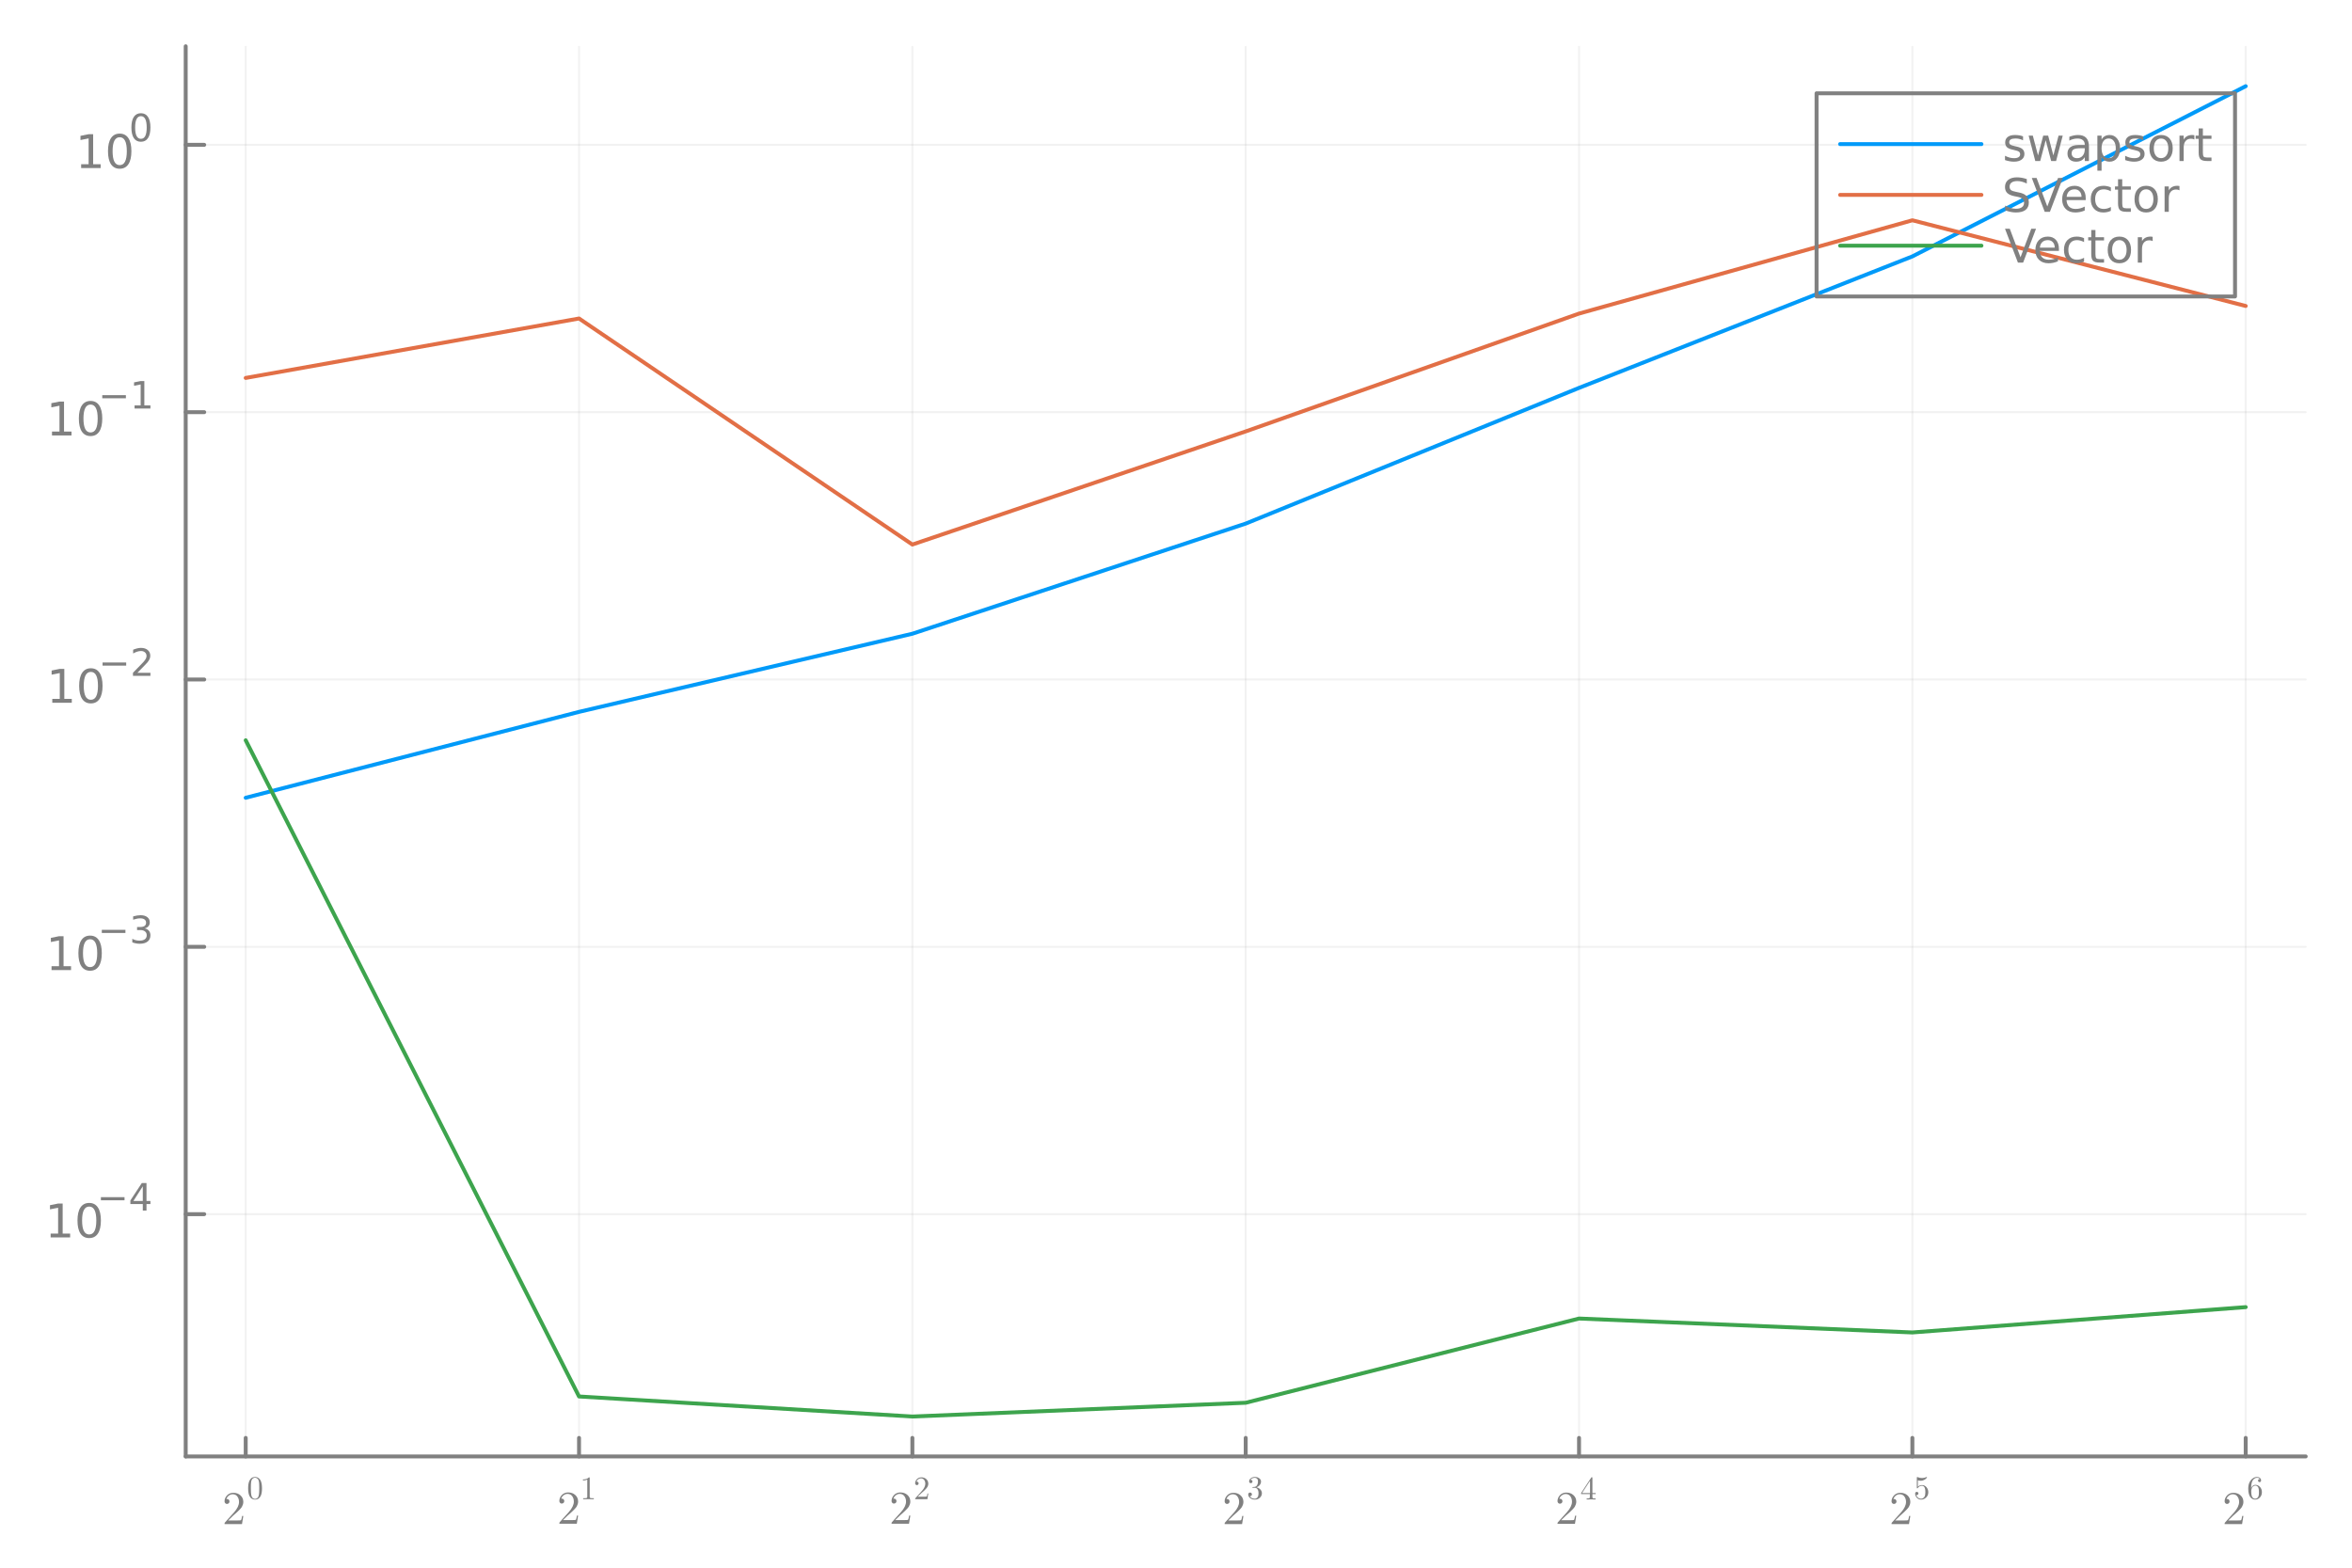 <?xml version="1.0" encoding="utf-8"?>
<svg xmlns="http://www.w3.org/2000/svg" xmlns:xlink="http://www.w3.org/1999/xlink" width="600" height="400" viewBox="0 0 2400 1600">
<defs>
  <clipPath id="clip580">
    <rect x="0" y="0" width="2400" height="1600"/>
  </clipPath>
</defs>
<defs>
  <clipPath id="clip581">
    <rect x="480" y="0" width="1681" height="1600"/>
  </clipPath>
</defs>
<defs>
  <clipPath id="clip582">
    <rect x="189" y="47" width="2164" height="1440"/>
  </clipPath>
</defs>
<polyline clip-path="url(#clip582)" style="stroke:#808080; stroke-linecap:round; stroke-linejoin:round; stroke-width:2; stroke-opacity:0.1; fill:none" points="250.72,1486.45 250.72,47.244 "/>
<polyline clip-path="url(#clip582)" style="stroke:#808080; stroke-linecap:round; stroke-linejoin:round; stroke-width:2; stroke-opacity:0.1; fill:none" points="590.855,1486.45 590.855,47.244 "/>
<polyline clip-path="url(#clip582)" style="stroke:#808080; stroke-linecap:round; stroke-linejoin:round; stroke-width:2; stroke-opacity:0.1; fill:none" points="930.991,1486.45 930.991,47.244 "/>
<polyline clip-path="url(#clip582)" style="stroke:#808080; stroke-linecap:round; stroke-linejoin:round; stroke-width:2; stroke-opacity:0.1; fill:none" points="1271.13,1486.45 1271.13,47.244 "/>
<polyline clip-path="url(#clip582)" style="stroke:#808080; stroke-linecap:round; stroke-linejoin:round; stroke-width:2; stroke-opacity:0.1; fill:none" points="1611.26,1486.45 1611.26,47.244 "/>
<polyline clip-path="url(#clip582)" style="stroke:#808080; stroke-linecap:round; stroke-linejoin:round; stroke-width:2; stroke-opacity:0.1; fill:none" points="1951.4,1486.45 1951.4,47.244 "/>
<polyline clip-path="url(#clip582)" style="stroke:#808080; stroke-linecap:round; stroke-linejoin:round; stroke-width:2; stroke-opacity:0.1; fill:none" points="2291.53,1486.45 2291.53,47.244 "/>
<polyline clip-path="url(#clip580)" style="stroke:#808080; stroke-linecap:round; stroke-linejoin:round; stroke-width:4; stroke-opacity:1; fill:none" points="189.496,1486.45 2352.76,1486.45 "/>
<polyline clip-path="url(#clip580)" style="stroke:#808080; stroke-linecap:round; stroke-linejoin:round; stroke-width:4; stroke-opacity:1; fill:none" points="250.72,1486.45 250.72,1467.55 "/>
<polyline clip-path="url(#clip580)" style="stroke:#808080; stroke-linecap:round; stroke-linejoin:round; stroke-width:4; stroke-opacity:1; fill:none" points="590.855,1486.45 590.855,1467.55 "/>
<polyline clip-path="url(#clip580)" style="stroke:#808080; stroke-linecap:round; stroke-linejoin:round; stroke-width:4; stroke-opacity:1; fill:none" points="930.991,1486.45 930.991,1467.55 "/>
<polyline clip-path="url(#clip580)" style="stroke:#808080; stroke-linecap:round; stroke-linejoin:round; stroke-width:4; stroke-opacity:1; fill:none" points="1271.13,1486.45 1271.13,1467.55 "/>
<polyline clip-path="url(#clip580)" style="stroke:#808080; stroke-linecap:round; stroke-linejoin:round; stroke-width:4; stroke-opacity:1; fill:none" points="1611.26,1486.45 1611.26,1467.55 "/>
<polyline clip-path="url(#clip580)" style="stroke:#808080; stroke-linecap:round; stroke-linejoin:round; stroke-width:4; stroke-opacity:1; fill:none" points="1951.4,1486.45 1951.4,1467.55 "/>
<polyline clip-path="url(#clip580)" style="stroke:#808080; stroke-linecap:round; stroke-linejoin:round; stroke-width:4; stroke-opacity:1; fill:none" points="2291.53,1486.45 2291.53,1467.55 "/>
<path clip-path="url(#clip580)" d="M229.121 1555.51 Q229.121 1554.64 229.192 1554.38 Q229.285 1554.12 229.66 1553.73 L238.865 1543.47 Q243.901 1537.8 243.901 1532.86 Q243.901 1529.65 242.214 1527.35 Q240.552 1525.06 237.483 1525.06 Q235.375 1525.06 233.595 1526.35 Q231.815 1527.63 230.995 1529.93 Q231.136 1529.88 231.628 1529.88 Q232.822 1529.88 233.478 1530.63 Q234.157 1531.38 234.157 1532.39 Q234.157 1533.68 233.314 1534.31 Q232.494 1534.92 231.674 1534.92 Q231.346 1534.92 230.901 1534.85 Q230.48 1534.78 229.801 1534.12 Q229.121 1533.44 229.121 1532.25 Q229.121 1528.9 231.651 1526.23 Q234.204 1523.56 238.092 1523.56 Q242.496 1523.56 245.377 1526.18 Q248.281 1528.78 248.281 1532.86 Q248.281 1534.29 247.836 1535.6 Q247.414 1536.89 246.829 1537.89 Q246.267 1538.9 244.721 1540.52 Q243.175 1542.13 241.933 1543.28 Q240.692 1544.43 237.905 1546.86 L232.822 1551.81 L241.465 1551.81 Q245.681 1551.81 246.009 1551.43 Q246.477 1550.75 247.063 1547.17 L248.281 1547.17 L246.922 1555.51 L229.121 1555.51 Z" fill="#808080" fill-rule="nonzero" fill-opacity="1" /><path clip-path="url(#clip580)" d="M253.21 1519.04 Q253.21 1514.1 254.456 1511.41 Q256.194 1507.41 260.293 1507.41 Q261.162 1507.41 262.064 1507.66 Q262.982 1507.89 264.13 1508.79 Q265.294 1509.69 265.999 1511.17 Q267.343 1514.02 267.343 1519.04 Q267.343 1523.94 266.097 1526.61 Q264.277 1530.52 260.26 1530.52 Q258.752 1530.52 257.211 1529.74 Q255.686 1528.97 254.719 1527.12 Q253.21 1524.35 253.21 1519.04 M255.997 1518.63 Q255.997 1523.69 256.358 1525.71 Q256.768 1527.89 257.883 1528.84 Q259.014 1529.78 260.26 1529.78 Q261.605 1529.78 262.72 1528.78 Q263.851 1527.76 264.195 1525.58 Q264.572 1523.43 264.556 1518.63 Q264.556 1513.96 264.228 1512.09 Q263.785 1509.91 262.605 1509.04 Q261.441 1508.15 260.26 1508.15 Q259.818 1508.15 259.342 1508.28 Q258.883 1508.41 258.211 1508.79 Q257.539 1509.17 257.014 1510.1 Q256.506 1511.04 256.26 1512.45 Q255.997 1514.27 255.997 1518.63 Z" fill="#808080" fill-rule="nonzero" fill-opacity="1" /><path clip-path="url(#clip580)" d="M570.766 1555.14 Q570.766 1554.27 570.836 1554.02 Q570.93 1553.76 571.305 1553.36 L580.51 1543.1 Q585.546 1537.43 585.546 1532.49 Q585.546 1529.28 583.859 1526.99 Q582.196 1524.69 579.128 1524.69 Q577.02 1524.69 575.24 1525.98 Q573.46 1527.27 572.64 1529.56 Q572.78 1529.52 573.272 1529.52 Q574.467 1529.52 575.123 1530.27 Q575.802 1531.02 575.802 1532.02 Q575.802 1533.31 574.959 1533.94 Q574.139 1534.55 573.319 1534.55 Q572.991 1534.55 572.546 1534.48 Q572.124 1534.41 571.445 1533.76 Q570.766 1533.08 570.766 1531.88 Q570.766 1528.53 573.296 1525.86 Q575.849 1523.19 579.737 1523.19 Q584.14 1523.19 587.021 1525.82 Q589.926 1528.42 589.926 1532.49 Q589.926 1533.92 589.48 1535.23 Q589.059 1536.52 588.473 1537.53 Q587.911 1538.53 586.365 1540.15 Q584.819 1541.77 583.578 1542.91 Q582.337 1544.06 579.549 1546.5 L574.467 1551.44 L583.11 1551.44 Q587.326 1551.44 587.654 1551.06 Q588.122 1550.39 588.708 1546.8 L589.926 1546.8 L588.567 1555.14 L570.766 1555.14 Z" fill="#808080" fill-rule="nonzero" fill-opacity="1" /><path clip-path="url(#clip580)" d="M594.855 1510.98 L594.855 1509.93 Q598.888 1509.93 600.97 1507.78 Q601.544 1507.78 601.643 1507.91 Q601.741 1508.04 601.741 1508.65 L601.741 1527.49 Q601.741 1528.49 602.233 1528.8 Q602.725 1529.11 604.872 1529.11 L605.938 1529.11 L605.938 1530.14 Q604.758 1530.05 600.495 1530.05 Q596.232 1530.05 595.068 1530.14 L595.068 1529.11 L596.134 1529.11 Q598.249 1529.11 598.757 1528.82 Q599.265 1528.5 599.265 1527.49 L599.265 1510.09 Q597.511 1510.98 594.855 1510.98 Z" fill="#808080" fill-rule="nonzero" fill-opacity="1" /><path clip-path="url(#clip580)" d="M909.747 1555.14 Q909.747 1554.27 909.818 1554.02 Q909.911 1553.76 910.286 1553.36 L919.491 1543.1 Q924.527 1537.43 924.527 1532.49 Q924.527 1529.28 922.84 1526.99 Q921.177 1524.69 918.109 1524.69 Q916.001 1524.69 914.221 1525.98 Q912.441 1527.27 911.621 1529.56 Q911.762 1529.52 912.253 1529.52 Q913.448 1529.52 914.104 1530.27 Q914.783 1531.02 914.783 1532.02 Q914.783 1533.31 913.94 1533.94 Q913.12 1534.55 912.3 1534.55 Q911.972 1534.55 911.527 1534.48 Q911.106 1534.41 910.427 1533.76 Q909.747 1533.08 909.747 1531.88 Q909.747 1528.53 912.277 1525.86 Q914.83 1523.19 918.718 1523.19 Q923.121 1523.19 926.002 1525.82 Q928.907 1528.42 928.907 1532.49 Q928.907 1533.92 928.462 1535.23 Q928.04 1536.52 927.455 1537.53 Q926.892 1538.53 925.347 1540.15 Q923.801 1541.77 922.559 1542.91 Q921.318 1544.06 918.531 1546.5 L913.448 1551.44 L922.091 1551.44 Q926.307 1551.44 926.635 1551.06 Q927.103 1550.39 927.689 1546.8 L928.907 1546.8 L927.548 1555.14 L909.747 1555.14 Z" fill="#808080" fill-rule="nonzero" fill-opacity="1" /><path clip-path="url(#clip580)" d="M933.836 1530.14 Q933.836 1529.54 933.885 1529.36 Q933.951 1529.18 934.213 1528.9 L940.657 1521.72 Q944.182 1517.75 944.182 1514.29 Q944.182 1512.04 943.001 1510.44 Q941.837 1508.83 939.689 1508.83 Q938.214 1508.83 936.968 1509.73 Q935.722 1510.63 935.148 1512.24 Q935.246 1512.21 935.59 1512.21 Q936.427 1512.21 936.886 1512.73 Q937.361 1513.26 937.361 1513.96 Q937.361 1514.86 936.771 1515.31 Q936.197 1515.73 935.623 1515.73 Q935.394 1515.73 935.082 1515.68 Q934.787 1515.63 934.311 1515.17 Q933.836 1514.7 933.836 1513.86 Q933.836 1511.52 935.607 1509.65 Q937.394 1507.78 940.116 1507.78 Q943.198 1507.78 945.215 1509.62 Q947.248 1511.44 947.248 1514.29 Q947.248 1515.29 946.936 1516.21 Q946.641 1517.11 946.231 1517.81 Q945.838 1518.52 944.756 1519.65 Q943.673 1520.78 942.804 1521.59 Q941.935 1522.39 939.984 1524.09 L936.427 1527.55 L942.477 1527.55 Q945.428 1527.55 945.657 1527.29 Q945.985 1526.82 946.395 1524.31 L947.248 1524.31 L946.297 1530.14 L933.836 1530.14 Z" fill="#808080" fill-rule="nonzero" fill-opacity="1" /><path clip-path="url(#clip580)" d="M1249.63 1555.51 Q1249.63 1554.64 1249.7 1554.38 Q1249.79 1554.12 1250.16 1553.73 L1259.37 1543.47 Q1264.41 1537.8 1264.41 1532.86 Q1264.41 1529.65 1262.72 1527.35 Q1261.06 1525.06 1257.99 1525.06 Q1255.88 1525.06 1254.1 1526.35 Q1252.32 1527.63 1251.5 1529.93 Q1251.64 1529.88 1252.13 1529.88 Q1253.33 1529.88 1253.98 1530.63 Q1254.66 1531.38 1254.66 1532.39 Q1254.66 1533.68 1253.82 1534.31 Q1253 1534.92 1252.18 1534.92 Q1251.85 1534.92 1251.41 1534.85 Q1250.98 1534.78 1250.3 1534.12 Q1249.63 1533.44 1249.63 1532.25 Q1249.63 1528.9 1252.16 1526.23 Q1254.71 1523.56 1258.6 1523.56 Q1263 1523.56 1265.88 1526.18 Q1268.79 1528.78 1268.79 1532.86 Q1268.79 1534.29 1268.34 1535.6 Q1267.92 1536.89 1267.33 1537.89 Q1266.77 1538.9 1265.22 1540.52 Q1263.68 1542.13 1262.44 1543.28 Q1261.2 1544.43 1258.41 1546.86 L1253.33 1551.81 L1261.97 1551.81 Q1266.19 1551.81 1266.51 1551.43 Q1266.98 1550.75 1267.57 1547.17 L1268.79 1547.17 L1267.43 1555.51 L1249.63 1555.51 Z" fill="#808080" fill-rule="nonzero" fill-opacity="1" /><path clip-path="url(#clip580)" d="M1273.71 1525.25 Q1273.71 1524.25 1274.29 1523.78 Q1274.86 1523.3 1275.6 1523.3 Q1276.37 1523.3 1276.91 1523.81 Q1277.47 1524.3 1277.47 1525.17 Q1277.47 1526.11 1276.81 1526.63 Q1276.17 1527.15 1275.26 1527.02 Q1276.06 1528.37 1277.53 1528.97 Q1279.03 1529.58 1280.4 1529.58 Q1281.85 1529.58 1283.01 1528.33 Q1284.19 1527.09 1284.19 1524.04 Q1284.19 1521.45 1283.17 1519.96 Q1282.17 1518.46 1280.19 1518.46 L1278.71 1518.46 Q1278.21 1518.46 1278.06 1518.42 Q1277.91 1518.37 1277.91 1518.09 Q1277.91 1517.76 1278.42 1517.69 Q1278.93 1517.69 1279.73 1517.6 Q1281.68 1517.53 1282.72 1515.84 Q1283.65 1514.27 1283.65 1512.02 Q1283.65 1509.97 1282.67 1509.12 Q1281.7 1508.25 1280.44 1508.25 Q1279.26 1508.25 1277.96 1508.74 Q1276.67 1509.23 1275.96 1510.33 Q1278.04 1510.33 1278.04 1512.02 Q1278.04 1512.76 1277.57 1513.25 Q1277.11 1513.73 1276.34 1513.73 Q1275.6 1513.73 1275.11 1513.27 Q1274.62 1512.79 1274.62 1511.99 Q1274.62 1510.07 1276.32 1508.74 Q1278.04 1507.41 1280.57 1507.41 Q1283.06 1507.41 1284.9 1508.73 Q1286.75 1510.04 1286.75 1512.05 Q1286.75 1514.04 1285.44 1515.66 Q1284.13 1517.28 1282.04 1517.96 Q1284.6 1518.46 1286.13 1520.2 Q1287.65 1521.92 1287.65 1524.04 Q1287.65 1526.66 1285.58 1528.6 Q1283.52 1530.52 1280.5 1530.52 Q1277.71 1530.52 1275.71 1529.01 Q1273.71 1527.5 1273.71 1525.25 Z" fill="#808080" fill-rule="nonzero" fill-opacity="1" /><path clip-path="url(#clip580)" d="M1589.29 1555.27 Q1589.29 1554.4 1589.36 1554.15 Q1589.45 1553.89 1589.83 1553.49 L1599.03 1543.23 Q1604.07 1537.56 1604.07 1532.62 Q1604.07 1529.41 1602.38 1527.12 Q1600.72 1524.82 1597.65 1524.82 Q1595.54 1524.82 1593.76 1526.11 Q1591.98 1527.4 1591.16 1529.69 Q1591.3 1529.65 1591.8 1529.65 Q1592.99 1529.65 1593.65 1530.4 Q1594.33 1531.15 1594.33 1532.15 Q1594.33 1533.44 1593.48 1534.07 Q1592.66 1534.68 1591.84 1534.68 Q1591.52 1534.68 1591.07 1534.61 Q1590.65 1534.54 1589.97 1533.89 Q1589.29 1533.21 1589.29 1532.01 Q1589.29 1528.66 1591.82 1525.99 Q1594.37 1523.32 1598.26 1523.32 Q1602.66 1523.32 1605.55 1525.95 Q1608.45 1528.55 1608.45 1532.62 Q1608.45 1534.05 1608 1535.36 Q1607.58 1536.65 1607 1537.66 Q1606.44 1538.66 1604.89 1540.28 Q1603.34 1541.9 1602.1 1543.04 Q1600.86 1544.19 1598.07 1546.63 L1592.99 1551.57 L1601.63 1551.57 Q1605.85 1551.57 1606.18 1551.19 Q1606.65 1550.52 1607.23 1546.93 L1608.45 1546.93 L1607.09 1555.27 L1589.29 1555.27 Z" fill="#808080" fill-rule="nonzero" fill-opacity="1" /><path clip-path="url(#clip580)" d="M1613.38 1524.84 L1613.38 1523.81 L1623.69 1508.05 Q1623.95 1507.64 1624.36 1507.66 Q1624.74 1507.66 1624.82 1507.81 Q1624.91 1507.96 1624.91 1508.53 L1624.91 1523.81 L1628.27 1523.81 L1628.27 1524.84 L1624.91 1524.84 L1624.91 1527.76 Q1624.91 1528.73 1625.3 1529.04 Q1625.71 1529.35 1627.45 1529.35 L1628.15 1529.35 L1628.15 1530.39 Q1626.77 1530.29 1623.59 1530.29 Q1620.43 1530.29 1619.05 1530.39 L1619.05 1529.35 L1619.76 1529.35 Q1621.49 1529.35 1621.9 1529.06 Q1622.31 1528.75 1622.31 1527.76 L1622.31 1524.84 L1613.38 1524.84 M1614.33 1523.81 L1622.51 1523.81 L1622.51 1511.28 L1614.33 1523.81 Z" fill="#808080" fill-rule="nonzero" fill-opacity="1" /><path clip-path="url(#clip580)" d="M1930.15 1555.51 Q1930.15 1554.64 1930.22 1554.38 Q1930.32 1554.12 1930.69 1553.73 L1939.9 1543.47 Q1944.93 1537.8 1944.93 1532.86 Q1944.93 1529.65 1943.25 1527.35 Q1941.58 1525.06 1938.51 1525.06 Q1936.41 1525.06 1934.63 1526.35 Q1932.85 1527.63 1932.03 1529.93 Q1932.17 1529.88 1932.66 1529.88 Q1933.85 1529.88 1934.51 1530.63 Q1935.19 1531.38 1935.19 1532.39 Q1935.19 1533.68 1934.35 1534.31 Q1933.53 1534.92 1932.71 1534.92 Q1932.38 1534.92 1931.93 1534.85 Q1931.51 1534.78 1930.83 1534.12 Q1930.15 1533.44 1930.15 1532.25 Q1930.15 1528.9 1932.68 1526.23 Q1935.24 1523.56 1939.12 1523.56 Q1943.53 1523.56 1946.41 1526.18 Q1949.31 1528.78 1949.31 1532.86 Q1949.31 1534.29 1948.87 1535.6 Q1948.45 1536.89 1947.86 1537.89 Q1947.3 1538.9 1945.75 1540.52 Q1944.21 1542.13 1942.96 1543.28 Q1941.72 1544.43 1938.94 1546.86 L1933.85 1551.81 L1942.5 1551.81 Q1946.71 1551.81 1947.04 1551.43 Q1947.51 1550.75 1948.09 1547.17 L1949.31 1547.17 L1947.95 1555.51 L1930.15 1555.51 Z" fill="#808080" fill-rule="nonzero" fill-opacity="1" /><path clip-path="url(#clip580)" d="M1954.24 1524.37 Q1954.24 1523.37 1954.78 1522.99 Q1955.32 1522.6 1955.9 1522.6 Q1956.67 1522.6 1957.11 1523.09 Q1957.57 1523.56 1957.57 1524.24 Q1957.57 1524.91 1957.11 1525.4 Q1956.67 1525.88 1955.9 1525.88 Q1955.52 1525.88 1955.32 1525.81 Q1955.77 1527.35 1957.11 1528.47 Q1958.47 1529.58 1960.26 1529.58 Q1962.51 1529.58 1963.85 1527.4 Q1964.65 1525.99 1964.65 1522.79 Q1964.65 1519.97 1964.05 1518.56 Q1963.11 1516.42 1961.19 1516.42 Q1958.47 1516.42 1956.86 1518.76 Q1956.67 1519.05 1956.44 1519.07 Q1956.11 1519.07 1956.03 1518.89 Q1955.96 1518.69 1955.96 1518.19 L1955.96 1508.25 Q1955.96 1507.45 1956.29 1507.45 Q1956.42 1507.45 1956.7 1507.55 Q1958.82 1508.48 1961.16 1508.5 Q1963.57 1508.5 1965.74 1507.51 Q1965.9 1507.41 1966 1507.41 Q1966.33 1507.41 1966.34 1507.79 Q1966.34 1507.92 1966.06 1508.32 Q1965.8 1508.69 1965.23 1509.2 Q1964.65 1509.69 1963.92 1510.17 Q1963.18 1510.64 1962.1 1510.97 Q1961.03 1511.28 1959.85 1511.28 Q1958.44 1511.28 1957 1510.84 L1957 1517.38 Q1958.73 1515.68 1961.26 1515.68 Q1963.95 1515.68 1965.8 1517.84 Q1967.65 1520.01 1967.65 1523.02 Q1967.65 1526.19 1965.46 1528.35 Q1963.28 1530.52 1960.32 1530.52 Q1957.64 1530.52 1955.93 1528.6 Q1954.24 1526.68 1954.24 1524.37 Z" fill="#808080" fill-rule="nonzero" fill-opacity="1" /><path clip-path="url(#clip580)" d="M2270.03 1555.51 Q2270.03 1554.64 2270.1 1554.38 Q2270.2 1554.12 2270.57 1553.73 L2279.77 1543.47 Q2284.81 1537.8 2284.81 1532.86 Q2284.81 1529.65 2283.12 1527.35 Q2281.46 1525.06 2278.39 1525.06 Q2276.28 1525.06 2274.5 1526.35 Q2272.72 1527.63 2271.9 1529.93 Q2272.05 1529.88 2272.54 1529.88 Q2273.73 1529.88 2274.39 1530.63 Q2275.07 1531.38 2275.07 1532.39 Q2275.07 1533.68 2274.22 1534.31 Q2273.4 1534.92 2272.58 1534.92 Q2272.26 1534.92 2271.81 1534.85 Q2271.39 1534.78 2270.71 1534.12 Q2270.03 1533.44 2270.03 1532.25 Q2270.03 1528.9 2272.56 1526.23 Q2275.11 1523.56 2279 1523.56 Q2283.41 1523.56 2286.29 1526.18 Q2289.19 1528.78 2289.19 1532.86 Q2289.19 1534.29 2288.75 1535.6 Q2288.32 1536.89 2287.74 1537.89 Q2287.18 1538.9 2285.63 1540.52 Q2284.08 1542.13 2282.84 1543.28 Q2281.6 1544.43 2278.81 1546.86 L2273.73 1551.81 L2282.37 1551.81 Q2286.59 1551.81 2286.92 1551.43 Q2287.39 1550.75 2287.97 1547.17 L2289.19 1547.17 L2287.83 1555.51 L2270.03 1555.51 Z" fill="#808080" fill-rule="nonzero" fill-opacity="1" /><path clip-path="url(#clip580)" d="M2294.12 1519.17 Q2294.12 1513.89 2296.81 1510.66 Q2299.5 1507.41 2302.96 1507.41 Q2304.97 1507.41 2306.09 1508.45 Q2307.22 1509.46 2307.22 1511.04 Q2307.22 1511.91 2306.71 1512.28 Q2306.2 1512.66 2305.68 1512.66 Q2305.07 1512.66 2304.6 1512.25 Q2304.12 1511.84 2304.12 1511.1 Q2304.12 1509.59 2305.97 1509.59 Q2305.1 1508.25 2303.02 1508.25 Q2302.38 1508.25 2301.73 1508.45 Q2301.07 1508.63 2300.22 1509.25 Q2299.37 1509.87 2298.71 1510.86 Q2298.05 1511.84 2297.6 1513.69 Q2297.14 1515.55 2297.14 1517.96 L2297.14 1518.76 Q2298.51 1515.43 2301.33 1515.45 Q2304.15 1515.45 2306.11 1517.6 Q2308.06 1519.74 2308.06 1522.92 Q2308.06 1526.19 2306.02 1528.35 Q2303.99 1530.52 2301.14 1530.52 Q2299.86 1530.52 2298.69 1529.97 Q2297.55 1529.45 2296.46 1528.24 Q2295.4 1527.02 2294.76 1524.69 Q2294.12 1522.37 2294.12 1519.17 M2297.2 1522.19 Q2297.2 1525.48 2297.81 1527.06 Q2297.91 1527.32 2298.12 1527.68 Q2298.35 1528.04 2298.73 1528.52 Q2299.12 1528.97 2299.76 1529.29 Q2300.4 1529.58 2301.14 1529.58 Q2303.38 1529.58 2304.47 1527.4 Q2305.04 1526.19 2305.04 1522.89 Q2305.04 1519.53 2304.43 1518.3 Q2303.4 1516.22 2301.3 1516.22 Q2299.89 1516.22 2298.91 1517.19 Q2297.94 1518.15 2297.56 1519.45 Q2297.2 1520.74 2297.2 1522.19 Z" fill="#808080" fill-rule="nonzero" fill-opacity="1" /><polyline clip-path="url(#clip582)" style="stroke:#808080; stroke-linecap:round; stroke-linejoin:round; stroke-width:2; stroke-opacity:0.1; fill:none" points="189.496,1239.19 2352.76,1239.19 "/>
<polyline clip-path="url(#clip582)" style="stroke:#808080; stroke-linecap:round; stroke-linejoin:round; stroke-width:2; stroke-opacity:0.1; fill:none" points="189.496,966.348 2352.76,966.348 "/>
<polyline clip-path="url(#clip582)" style="stroke:#808080; stroke-linecap:round; stroke-linejoin:round; stroke-width:2; stroke-opacity:0.1; fill:none" points="189.496,693.506 2352.76,693.506 "/>
<polyline clip-path="url(#clip582)" style="stroke:#808080; stroke-linecap:round; stroke-linejoin:round; stroke-width:2; stroke-opacity:0.1; fill:none" points="189.496,420.663 2352.76,420.663 "/>
<polyline clip-path="url(#clip582)" style="stroke:#808080; stroke-linecap:round; stroke-linejoin:round; stroke-width:2; stroke-opacity:0.1; fill:none" points="189.496,147.82 2352.76,147.82 "/>
<polyline clip-path="url(#clip580)" style="stroke:#808080; stroke-linecap:round; stroke-linejoin:round; stroke-width:4; stroke-opacity:1; fill:none" points="189.496,1486.45 189.496,47.244 "/>
<polyline clip-path="url(#clip580)" style="stroke:#808080; stroke-linecap:round; stroke-linejoin:round; stroke-width:4; stroke-opacity:1; fill:none" points="189.496,1239.19 208.394,1239.19 "/>
<polyline clip-path="url(#clip580)" style="stroke:#808080; stroke-linecap:round; stroke-linejoin:round; stroke-width:4; stroke-opacity:1; fill:none" points="189.496,966.348 208.394,966.348 "/>
<polyline clip-path="url(#clip580)" style="stroke:#808080; stroke-linecap:round; stroke-linejoin:round; stroke-width:4; stroke-opacity:1; fill:none" points="189.496,693.506 208.394,693.506 "/>
<polyline clip-path="url(#clip580)" style="stroke:#808080; stroke-linecap:round; stroke-linejoin:round; stroke-width:4; stroke-opacity:1; fill:none" points="189.496,420.663 208.394,420.663 "/>
<polyline clip-path="url(#clip580)" style="stroke:#808080; stroke-linecap:round; stroke-linejoin:round; stroke-width:4; stroke-opacity:1; fill:none" points="189.496,147.82 208.394,147.82 "/>
<path clip-path="url(#clip580)" d="M51.663 1258.98 L59.302 1258.98 L59.302 1232.62 L50.992 1234.28 L50.992 1230.03 L59.256 1228.36 L63.932 1228.36 L63.932 1258.98 L71.571 1258.98 L71.571 1262.92 L51.663 1262.92 L51.663 1258.98 Z" fill="#808080" fill-rule="nonzero" fill-opacity="1" /><path clip-path="url(#clip580)" d="M91.015 1231.44 Q87.404 1231.44 85.575 1235 Q83.77 1238.54 83.77 1245.67 Q83.77 1252.78 85.575 1256.34 Q87.404 1259.89 91.015 1259.89 Q94.649 1259.89 96.455 1256.34 Q98.284 1252.78 98.284 1245.67 Q98.284 1238.54 96.455 1235 Q94.649 1231.44 91.015 1231.44 M91.015 1227.73 Q96.825 1227.73 99.881 1232.34 Q102.959 1236.92 102.959 1245.67 Q102.959 1254.4 99.881 1259.01 Q96.825 1263.59 91.015 1263.59 Q85.205 1263.59 82.126 1259.01 Q79.071 1254.4 79.071 1245.67 Q79.071 1236.92 82.126 1232.34 Q85.205 1227.73 91.015 1227.73 Z" fill="#808080" fill-rule="nonzero" fill-opacity="1" /><path clip-path="url(#clip580)" d="M102.959 1221.83 L127.071 1221.83 L127.071 1225.03 L102.959 1225.03 L102.959 1221.83 Z" fill="#808080" fill-rule="nonzero" fill-opacity="1" /><path clip-path="url(#clip580)" d="M145.71 1210.74 L136.118 1225.73 L145.71 1225.73 L145.71 1210.74 M144.713 1207.43 L149.49 1207.43 L149.49 1225.73 L153.496 1225.73 L153.496 1228.89 L149.49 1228.89 L149.49 1235.51 L145.71 1235.51 L145.71 1228.89 L133.033 1228.89 L133.033 1225.22 L144.713 1207.43 Z" fill="#808080" fill-rule="nonzero" fill-opacity="1" /><path clip-path="url(#clip580)" d="M52.585 986.141 L60.224 986.141 L60.224 959.775 L51.914 961.442 L51.914 957.182 L60.178 955.516 L64.853 955.516 L64.853 986.141 L72.492 986.141 L72.492 990.076 L52.585 990.076 L52.585 986.141 Z" fill="#808080" fill-rule="nonzero" fill-opacity="1" /><path clip-path="url(#clip580)" d="M91.937 958.594 Q88.326 958.594 86.497 962.159 Q84.691 965.701 84.691 972.831 Q84.691 979.937 86.497 983.502 Q88.326 987.043 91.937 987.043 Q95.571 987.043 97.376 983.502 Q99.205 979.937 99.205 972.831 Q99.205 965.701 97.376 962.159 Q95.571 958.594 91.937 958.594 M91.937 954.891 Q97.747 954.891 100.802 959.497 Q103.881 964.081 103.881 972.831 Q103.881 981.557 100.802 986.164 Q97.747 990.747 91.937 990.747 Q86.126 990.747 83.048 986.164 Q79.992 981.557 79.992 972.831 Q79.992 964.081 83.048 959.497 Q86.126 954.891 91.937 954.891 Z" fill="#808080" fill-rule="nonzero" fill-opacity="1" /><path clip-path="url(#clip580)" d="M103.881 948.992 L127.993 948.992 L127.993 952.189 L103.881 952.189 L103.881 948.992 Z" fill="#808080" fill-rule="nonzero" fill-opacity="1" /><path clip-path="url(#clip580)" d="M147.703 947.525 Q150.43 948.108 151.954 949.951 Q153.496 951.795 153.496 954.503 Q153.496 958.659 150.637 960.935 Q147.778 963.211 142.512 963.211 Q140.744 963.211 138.863 962.853 Q137.002 962.515 135.008 961.819 L135.008 958.152 Q136.588 959.073 138.469 959.543 Q140.349 960.014 142.399 960.014 Q145.973 960.014 147.835 958.603 Q149.716 957.192 149.716 954.503 Q149.716 952.02 147.966 950.628 Q146.236 949.218 143.133 949.218 L139.86 949.218 L139.86 946.096 L143.283 946.096 Q146.086 946.096 147.571 944.986 Q149.057 943.858 149.057 941.751 Q149.057 939.588 147.515 938.441 Q145.992 937.275 143.133 937.275 Q141.572 937.275 139.785 937.613 Q137.998 937.952 135.854 938.667 L135.854 935.281 Q138.017 934.679 139.898 934.379 Q141.797 934.078 143.471 934.078 Q147.797 934.078 150.317 936.052 Q152.838 938.008 152.838 941.356 Q152.838 943.688 151.502 945.306 Q150.167 946.904 147.703 947.525 Z" fill="#808080" fill-rule="nonzero" fill-opacity="1" /><path clip-path="url(#clip580)" d="M53.356 713.298 L60.995 713.298 L60.995 686.932 L52.685 688.599 L52.685 684.34 L60.949 682.673 L65.625 682.673 L65.625 713.298 L73.263 713.298 L73.263 717.233 L53.356 717.233 L53.356 713.298 Z" fill="#808080" fill-rule="nonzero" fill-opacity="1" /><path clip-path="url(#clip580)" d="M92.708 685.752 Q89.097 685.752 87.268 689.317 Q85.462 692.858 85.462 699.988 Q85.462 707.094 87.268 710.659 Q89.097 714.201 92.708 714.201 Q96.342 714.201 98.147 710.659 Q99.976 707.094 99.976 699.988 Q99.976 692.858 98.147 689.317 Q96.342 685.752 92.708 685.752 M92.708 682.048 Q98.518 682.048 101.573 686.655 Q104.652 691.238 104.652 699.988 Q104.652 708.715 101.573 713.321 Q98.518 717.904 92.708 717.904 Q86.898 717.904 83.819 713.321 Q80.763 708.715 80.763 699.988 Q80.763 691.238 83.819 686.655 Q86.898 682.048 92.708 682.048 Z" fill="#808080" fill-rule="nonzero" fill-opacity="1" /><path clip-path="url(#clip580)" d="M104.652 676.149 L128.764 676.149 L128.764 679.347 L104.652 679.347 L104.652 676.149 Z" fill="#808080" fill-rule="nonzero" fill-opacity="1" /><path clip-path="url(#clip580)" d="M140.236 686.625 L153.496 686.625 L153.496 689.823 L135.666 689.823 L135.666 686.625 Q137.829 684.387 141.553 680.626 Q145.296 676.845 146.255 675.754 Q148.079 673.704 148.794 672.294 Q149.527 670.864 149.527 669.492 Q149.527 667.253 147.948 665.843 Q146.387 664.432 143.866 664.432 Q142.08 664.432 140.086 665.053 Q138.111 665.674 135.854 666.934 L135.854 663.097 Q138.149 662.175 140.142 661.705 Q142.136 661.235 143.791 661.235 Q148.155 661.235 150.75 663.417 Q153.345 665.598 153.345 669.247 Q153.345 670.977 152.687 672.538 Q152.048 674.081 150.336 676.187 Q149.866 676.732 147.346 679.347 Q144.826 681.942 140.236 686.625 Z" fill="#808080" fill-rule="nonzero" fill-opacity="1" /><path clip-path="url(#clip580)" d="M53.055 440.455 L60.694 440.455 L60.694 414.09 L52.384 415.756 L52.384 411.497 L60.648 409.83 L65.324 409.83 L65.324 440.455 L72.963 440.455 L72.963 444.39 L53.055 444.39 L53.055 440.455 Z" fill="#808080" fill-rule="nonzero" fill-opacity="1" /><path clip-path="url(#clip580)" d="M92.407 412.909 Q88.796 412.909 86.967 416.474 Q85.162 420.016 85.162 427.145 Q85.162 434.252 86.967 437.816 Q88.796 441.358 92.407 441.358 Q96.041 441.358 97.847 437.816 Q99.675 434.252 99.675 427.145 Q99.675 420.016 97.847 416.474 Q96.041 412.909 92.407 412.909 M92.407 409.205 Q98.217 409.205 101.273 413.812 Q104.351 418.395 104.351 427.145 Q104.351 435.872 101.273 440.478 Q98.217 445.062 92.407 445.062 Q86.597 445.062 83.518 440.478 Q80.463 435.872 80.463 427.145 Q80.463 418.395 83.518 413.812 Q86.597 409.205 92.407 409.205 Z" fill="#808080" fill-rule="nonzero" fill-opacity="1" /><path clip-path="url(#clip580)" d="M104.351 403.307 L128.463 403.307 L128.463 406.504 L104.351 406.504 L104.351 403.307 Z" fill="#808080" fill-rule="nonzero" fill-opacity="1" /><path clip-path="url(#clip580)" d="M137.321 413.783 L143.528 413.783 L143.528 392.361 L136.776 393.715 L136.776 390.254 L143.49 388.9 L147.289 388.9 L147.289 413.783 L153.496 413.783 L153.496 416.98 L137.321 416.98 L137.321 413.783 Z" fill="#808080" fill-rule="nonzero" fill-opacity="1" /><path clip-path="url(#clip580)" d="M82.79 167.613 L90.429 167.613 L90.429 141.247 L82.119 142.914 L82.119 138.654 L90.383 136.988 L95.059 136.988 L95.059 167.613 L102.698 167.613 L102.698 171.548 L82.79 171.548 L82.79 167.613 Z" fill="#808080" fill-rule="nonzero" fill-opacity="1" /><path clip-path="url(#clip580)" d="M122.142 140.066 Q118.531 140.066 116.702 143.631 Q114.897 147.173 114.897 154.302 Q114.897 161.409 116.702 164.974 Q118.531 168.515 122.142 168.515 Q125.776 168.515 127.582 164.974 Q129.41 161.409 129.41 154.302 Q129.41 147.173 127.582 143.631 Q125.776 140.066 122.142 140.066 M122.142 136.363 Q127.952 136.363 131.008 140.969 Q134.086 145.552 134.086 154.302 Q134.086 163.029 131.008 167.636 Q127.952 172.219 122.142 172.219 Q116.332 172.219 113.253 167.636 Q110.198 163.029 110.198 154.302 Q110.198 145.552 113.253 140.969 Q116.332 136.363 122.142 136.363 Z" fill="#808080" fill-rule="nonzero" fill-opacity="1" /><path clip-path="url(#clip580)" d="M143.791 118.559 Q140.857 118.559 139.371 121.455 Q137.904 124.333 137.904 130.125 Q137.904 135.899 139.371 138.796 Q140.857 141.673 143.791 141.673 Q146.744 141.673 148.211 138.796 Q149.697 135.899 149.697 130.125 Q149.697 124.333 148.211 121.455 Q146.744 118.559 143.791 118.559 M143.791 115.549 Q148.512 115.549 150.994 119.292 Q153.496 123.016 153.496 130.125 Q153.496 137.216 150.994 140.959 Q148.512 144.683 143.791 144.683 Q139.07 144.683 136.569 140.959 Q134.086 137.216 134.086 130.125 Q134.086 123.016 136.569 119.292 Q139.07 115.549 143.791 115.549 Z" fill="#808080" fill-rule="nonzero" fill-opacity="1" /><polyline clip-path="url(#clip582)" style="stroke:#009af9; stroke-linecap:round; stroke-linejoin:round; stroke-width:4; stroke-opacity:1; fill:none" points="250.72,814.214 590.855,726.535 930.991,646.785 1271.13,534.382 1611.26,395.877 1951.4,261.684 2291.53,87.976 "/>
<polyline clip-path="url(#clip582)" style="stroke:#e26f46; stroke-linecap:round; stroke-linejoin:round; stroke-width:4; stroke-opacity:1; fill:none" points="250.72,385.729 590.855,325.065 930.991,555.765 1271.13,440.3 1611.26,320.041 1951.4,224.826 2291.53,312.286 "/>
<polyline clip-path="url(#clip582)" style="stroke:#3da44d; stroke-linecap:round; stroke-linejoin:round; stroke-width:4; stroke-opacity:1; fill:none" points="250.72,755.545 590.855,1425.25 930.991,1445.72 1271.13,1431.68 1611.26,1345.71 1951.4,1359.92 2291.53,1334.07 "/>
<path clip-path="url(#clip580)" d="M1853.63 302.578 L2280.65 302.578 L2280.65 95.218 L1853.63 95.218  Z" fill="#000000" fill-rule="evenodd" fill-opacity="0"/>
<polyline clip-path="url(#clip580)" style="stroke:#808080; stroke-linecap:round; stroke-linejoin:round; stroke-width:4; stroke-opacity:1; fill:none" points="1853.63,302.578 2280.65,302.578 2280.65,95.218 1853.63,95.218 1853.63,302.578 "/>
<polyline clip-path="url(#clip580)" style="stroke:#009af9; stroke-linecap:round; stroke-linejoin:round; stroke-width:4; stroke-opacity:1; fill:none" points="1877.66,147.058 2021.88,147.058 "/>
<path clip-path="url(#clip580)" d="M2064.34 139.176 L2064.34 143.203 Q2062.54 142.277 2060.59 141.815 Q2058.65 141.352 2056.57 141.352 Q2053.39 141.352 2051.8 142.324 Q2050.22 143.296 2050.22 145.24 Q2050.22 146.722 2051.36 147.578 Q2052.49 148.412 2055.92 149.176 L2057.38 149.5 Q2061.91 150.472 2063.81 152.254 Q2065.73 154.014 2065.73 157.185 Q2065.73 160.796 2062.86 162.902 Q2060.01 165.009 2055.01 165.009 Q2052.93 165.009 2050.66 164.592 Q2048.42 164.199 2045.92 163.388 L2045.92 158.99 Q2048.28 160.217 2050.57 160.842 Q2052.86 161.444 2055.11 161.444 Q2058.12 161.444 2059.74 160.426 Q2061.36 159.384 2061.36 157.509 Q2061.36 155.773 2060.18 154.847 Q2059.02 153.921 2055.06 153.064 L2053.58 152.717 Q2049.62 151.884 2047.86 150.171 Q2046.1 148.435 2046.1 145.426 Q2046.1 141.768 2048.7 139.778 Q2051.29 137.787 2056.06 137.787 Q2058.42 137.787 2060.5 138.134 Q2062.58 138.481 2064.34 139.176 Z" fill="#808080" fill-rule="nonzero" fill-opacity="1" /><path clip-path="url(#clip580)" d="M2070.04 138.412 L2074.3 138.412 L2079.62 158.643 L2084.92 138.412 L2089.95 138.412 L2095.27 158.643 L2100.57 138.412 L2104.83 138.412 L2098.05 164.338 L2093.02 164.338 L2087.45 143.088 L2081.84 164.338 L2076.82 164.338 L2070.04 138.412 Z" fill="#808080" fill-rule="nonzero" fill-opacity="1" /><path clip-path="url(#clip580)" d="M2123.07 151.305 Q2117.91 151.305 2115.92 152.486 Q2113.93 153.666 2113.93 156.514 Q2113.93 158.782 2115.41 160.125 Q2116.91 161.444 2119.48 161.444 Q2123.02 161.444 2125.15 158.944 Q2127.31 156.421 2127.31 152.254 L2127.31 151.305 L2123.07 151.305 M2131.57 149.546 L2131.57 164.338 L2127.31 164.338 L2127.31 160.402 Q2125.85 162.763 2123.67 163.898 Q2121.5 165.009 2118.35 165.009 Q2114.37 165.009 2112.01 162.787 Q2109.67 160.541 2109.67 156.791 Q2109.67 152.416 2112.58 150.194 Q2115.52 147.972 2121.33 147.972 L2127.31 147.972 L2127.31 147.555 Q2127.31 144.615 2125.36 143.018 Q2123.44 141.398 2119.95 141.398 Q2117.72 141.398 2115.62 141.93 Q2113.51 142.463 2111.57 143.527 L2111.57 139.592 Q2113.9 138.69 2116.1 138.25 Q2118.3 137.787 2120.38 137.787 Q2126.01 137.787 2128.79 140.703 Q2131.57 143.62 2131.57 149.546 Z" fill="#808080" fill-rule="nonzero" fill-opacity="1" /><path clip-path="url(#clip580)" d="M2144.46 160.449 L2144.46 174.199 L2140.18 174.199 L2140.18 138.412 L2144.46 138.412 L2144.46 142.347 Q2145.8 140.032 2147.84 138.921 Q2149.9 137.787 2152.75 137.787 Q2157.47 137.787 2160.41 141.537 Q2163.37 145.287 2163.37 151.398 Q2163.37 157.509 2160.41 161.259 Q2157.47 165.009 2152.75 165.009 Q2149.9 165.009 2147.84 163.898 Q2145.8 162.763 2144.46 160.449 M2158.95 151.398 Q2158.95 146.699 2157.01 144.037 Q2155.08 141.352 2151.7 141.352 Q2148.32 141.352 2146.38 144.037 Q2144.46 146.699 2144.46 151.398 Q2144.46 156.097 2146.38 158.782 Q2148.32 161.444 2151.7 161.444 Q2155.08 161.444 2157.01 158.782 Q2158.95 156.097 2158.95 151.398 Z" fill="#808080" fill-rule="nonzero" fill-opacity="1" /><path clip-path="url(#clip580)" d="M2186.96 139.176 L2186.96 143.203 Q2185.15 142.277 2183.21 141.815 Q2181.26 141.352 2179.18 141.352 Q2176.01 141.352 2174.41 142.324 Q2172.84 143.296 2172.84 145.24 Q2172.84 146.722 2173.97 147.578 Q2175.11 148.412 2178.53 149.176 L2179.99 149.5 Q2184.53 150.472 2186.43 152.254 Q2188.35 154.014 2188.35 157.185 Q2188.35 160.796 2185.48 162.902 Q2182.63 165.009 2177.63 165.009 Q2175.55 165.009 2173.28 164.592 Q2171.03 164.199 2168.53 163.388 L2168.53 158.99 Q2170.89 160.217 2173.19 160.842 Q2175.48 161.444 2177.72 161.444 Q2180.73 161.444 2182.35 160.426 Q2183.97 159.384 2183.97 157.509 Q2183.97 155.773 2182.79 154.847 Q2181.63 153.921 2177.68 153.064 L2176.19 152.717 Q2172.24 151.884 2170.48 150.171 Q2168.72 148.435 2168.72 145.426 Q2168.72 141.768 2171.31 139.778 Q2173.9 137.787 2178.67 137.787 Q2181.03 137.787 2183.12 138.134 Q2185.2 138.481 2186.96 139.176 Z" fill="#808080" fill-rule="nonzero" fill-opacity="1" /><path clip-path="url(#clip580)" d="M2205.18 141.398 Q2201.75 141.398 2199.76 144.083 Q2197.77 146.745 2197.77 151.398 Q2197.77 156.051 2199.74 158.736 Q2201.73 161.398 2205.18 161.398 Q2208.58 161.398 2210.57 158.713 Q2212.56 156.027 2212.56 151.398 Q2212.56 146.791 2210.57 144.106 Q2208.58 141.398 2205.18 141.398 M2205.18 137.787 Q2210.73 137.787 2213.9 141.398 Q2217.07 145.009 2217.07 151.398 Q2217.07 157.764 2213.9 161.398 Q2210.73 165.009 2205.18 165.009 Q2199.6 165.009 2196.43 161.398 Q2193.28 157.764 2193.28 151.398 Q2193.28 145.009 2196.43 141.398 Q2199.6 137.787 2205.18 137.787 Z" fill="#808080" fill-rule="nonzero" fill-opacity="1" /><path clip-path="url(#clip580)" d="M2239.16 142.393 Q2238.44 141.977 2237.58 141.791 Q2236.75 141.583 2235.73 141.583 Q2232.12 141.583 2230.18 143.944 Q2228.25 146.282 2228.25 150.68 L2228.25 164.338 L2223.97 164.338 L2223.97 138.412 L2228.25 138.412 L2228.25 142.44 Q2229.6 140.078 2231.75 138.944 Q2233.9 137.787 2236.98 137.787 Q2237.42 137.787 2237.95 137.856 Q2238.49 137.903 2239.13 138.018 L2239.16 142.393 Z" fill="#808080" fill-rule="nonzero" fill-opacity="1" /><path clip-path="url(#clip580)" d="M2247.84 131.051 L2247.84 138.412 L2256.61 138.412 L2256.61 141.722 L2247.84 141.722 L2247.84 155.796 Q2247.84 158.967 2248.69 159.87 Q2249.57 160.773 2252.24 160.773 L2256.61 160.773 L2256.61 164.338 L2252.24 164.338 Q2247.31 164.338 2245.43 162.509 Q2243.56 160.657 2243.56 155.796 L2243.56 141.722 L2240.43 141.722 L2240.43 138.412 L2243.56 138.412 L2243.56 131.051 L2247.84 131.051 Z" fill="#808080" fill-rule="nonzero" fill-opacity="1" /><polyline clip-path="url(#clip580)" style="stroke:#e26f46; stroke-linecap:round; stroke-linejoin:round; stroke-width:4; stroke-opacity:1; fill:none" points="1877.66,198.898 2021.88,198.898 "/>
<path clip-path="url(#clip580)" d="M2068.16 182.752 L2068.16 187.312 Q2065.5 186.039 2063.14 185.414 Q2060.78 184.789 2058.58 184.789 Q2054.76 184.789 2052.68 186.27 Q2050.62 187.752 2050.62 190.483 Q2050.62 192.775 2051.98 193.955 Q2053.37 195.113 2057.21 195.83 L2060.04 196.409 Q2065.27 197.405 2067.75 199.928 Q2070.25 202.428 2070.25 206.641 Q2070.25 211.664 2066.87 214.256 Q2063.51 216.849 2057.01 216.849 Q2054.55 216.849 2051.77 216.293 Q2049.02 215.738 2046.06 214.65 L2046.06 209.835 Q2048.9 211.432 2051.64 212.242 Q2054.37 213.053 2057.01 213.053 Q2061.01 213.053 2063.19 211.479 Q2065.36 209.904 2065.36 206.988 Q2065.36 204.442 2063.79 203.006 Q2062.24 201.571 2058.67 200.854 L2055.83 200.298 Q2050.59 199.256 2048.26 197.034 Q2045.92 194.812 2045.92 190.854 Q2045.92 186.27 2049.14 183.631 Q2052.38 180.993 2058.05 180.993 Q2060.48 180.993 2063 181.432 Q2065.52 181.872 2068.16 182.752 Z" fill="#808080" fill-rule="nonzero" fill-opacity="1" /><path clip-path="url(#clip580)" d="M2086.45 216.178 L2073.26 181.618 L2078.14 181.618 L2089.09 210.715 L2100.06 181.618 L2104.92 181.618 L2091.75 216.178 L2086.45 216.178 Z" fill="#808080" fill-rule="nonzero" fill-opacity="1" /><path clip-path="url(#clip580)" d="M2128.28 202.15 L2128.28 204.233 L2108.7 204.233 Q2108.97 208.631 2111.33 210.946 Q2113.72 213.238 2117.95 213.238 Q2120.41 213.238 2122.7 212.636 Q2125.01 212.034 2127.28 210.83 L2127.28 214.858 Q2124.99 215.83 2122.58 216.34 Q2120.18 216.849 2117.7 216.849 Q2111.5 216.849 2107.86 213.238 Q2104.25 209.627 2104.25 203.469 Q2104.25 197.104 2107.68 193.377 Q2111.13 189.627 2116.96 189.627 Q2122.19 189.627 2125.22 193.006 Q2128.28 196.363 2128.28 202.15 M2124.02 200.9 Q2123.97 197.405 2122.05 195.321 Q2120.15 193.238 2117.01 193.238 Q2113.44 193.238 2111.29 195.252 Q2109.16 197.266 2108.83 200.923 L2124.02 200.9 Z" fill="#808080" fill-rule="nonzero" fill-opacity="1" /><path clip-path="url(#clip580)" d="M2153.93 191.247 L2153.93 195.229 Q2152.12 194.233 2150.29 193.747 Q2148.49 193.238 2146.63 193.238 Q2142.49 193.238 2140.2 195.877 Q2137.91 198.492 2137.91 203.238 Q2137.91 207.983 2140.2 210.622 Q2142.49 213.238 2146.63 213.238 Q2148.49 213.238 2150.29 212.752 Q2152.12 212.242 2153.93 211.247 L2153.93 215.182 Q2152.14 216.016 2150.22 216.432 Q2148.32 216.849 2146.17 216.849 Q2140.32 216.849 2136.87 213.168 Q2133.42 209.488 2133.42 203.238 Q2133.42 196.895 2136.89 193.261 Q2140.38 189.627 2146.45 189.627 Q2148.42 189.627 2150.29 190.043 Q2152.17 190.437 2153.93 191.247 Z" fill="#808080" fill-rule="nonzero" fill-opacity="1" /><path clip-path="url(#clip580)" d="M2165.55 182.891 L2165.55 190.252 L2174.32 190.252 L2174.32 193.562 L2165.55 193.562 L2165.55 207.636 Q2165.55 210.807 2166.4 211.71 Q2167.28 212.613 2169.94 212.613 L2174.32 212.613 L2174.32 216.178 L2169.94 216.178 Q2165.01 216.178 2163.14 214.349 Q2161.26 212.497 2161.26 207.636 L2161.26 193.562 L2158.14 193.562 L2158.14 190.252 L2161.26 190.252 L2161.26 182.891 L2165.55 182.891 Z" fill="#808080" fill-rule="nonzero" fill-opacity="1" /><path clip-path="url(#clip580)" d="M2189.97 193.238 Q2186.54 193.238 2184.55 195.923 Q2182.56 198.585 2182.56 203.238 Q2182.56 207.891 2184.53 210.576 Q2186.52 213.238 2189.97 213.238 Q2193.37 213.238 2195.36 210.553 Q2197.35 207.867 2197.35 203.238 Q2197.35 198.631 2195.36 195.946 Q2193.37 193.238 2189.97 193.238 M2189.97 189.627 Q2195.52 189.627 2198.69 193.238 Q2201.87 196.849 2201.87 203.238 Q2201.87 209.604 2198.69 213.238 Q2195.52 216.849 2189.97 216.849 Q2184.39 216.849 2181.22 213.238 Q2178.07 209.604 2178.07 203.238 Q2178.07 196.849 2181.22 193.238 Q2184.39 189.627 2189.97 189.627 Z" fill="#808080" fill-rule="nonzero" fill-opacity="1" /><path clip-path="url(#clip580)" d="M2223.95 194.233 Q2223.23 193.817 2222.38 193.631 Q2221.54 193.423 2220.52 193.423 Q2216.91 193.423 2214.97 195.784 Q2213.05 198.122 2213.05 202.52 L2213.05 216.178 L2208.76 216.178 L2208.76 190.252 L2213.05 190.252 L2213.05 194.28 Q2214.39 191.918 2216.54 190.784 Q2218.69 189.627 2221.77 189.627 Q2222.21 189.627 2222.75 189.696 Q2223.28 189.743 2223.93 189.858 L2223.95 194.233 Z" fill="#808080" fill-rule="nonzero" fill-opacity="1" /><polyline clip-path="url(#clip580)" style="stroke:#3da44d; stroke-linecap:round; stroke-linejoin:round; stroke-width:4; stroke-opacity:1; fill:none" points="1877.66,250.738 2021.88,250.738 "/>
<path clip-path="url(#clip580)" d="M2059.11 268.018 L2045.92 233.458 L2050.8 233.458 L2061.75 262.555 L2072.72 233.458 L2077.58 233.458 L2064.41 268.018 L2059.11 268.018 Z" fill="#808080" fill-rule="nonzero" fill-opacity="1" /><path clip-path="url(#clip580)" d="M2100.94 253.99 L2100.94 256.073 L2081.36 256.073 Q2081.64 260.471 2084 262.786 Q2086.38 265.078 2090.62 265.078 Q2093.07 265.078 2095.36 264.476 Q2097.68 263.874 2099.95 262.67 L2099.95 266.698 Q2097.65 267.67 2095.25 268.18 Q2092.84 268.689 2090.36 268.689 Q2084.16 268.689 2080.52 265.078 Q2076.91 261.467 2076.91 255.309 Q2076.91 248.944 2080.34 245.217 Q2083.79 241.467 2089.62 241.467 Q2094.85 241.467 2097.89 244.846 Q2100.94 248.203 2100.94 253.99 M2096.68 252.74 Q2096.64 249.245 2094.71 247.161 Q2092.82 245.078 2089.67 245.078 Q2086.1 245.078 2083.95 247.092 Q2081.82 249.106 2081.5 252.763 L2096.68 252.74 Z" fill="#808080" fill-rule="nonzero" fill-opacity="1" /><path clip-path="url(#clip580)" d="M2126.59 243.087 L2126.59 247.069 Q2124.78 246.073 2122.95 245.587 Q2121.15 245.078 2119.3 245.078 Q2115.15 245.078 2112.86 247.717 Q2110.57 250.332 2110.57 255.078 Q2110.57 259.823 2112.86 262.462 Q2115.15 265.078 2119.3 265.078 Q2121.15 265.078 2122.95 264.592 Q2124.78 264.082 2126.59 263.087 L2126.59 267.022 Q2124.81 267.856 2122.88 268.272 Q2120.99 268.689 2118.83 268.689 Q2112.98 268.689 2109.53 265.008 Q2106.08 261.328 2106.08 255.078 Q2106.08 248.735 2109.55 245.101 Q2113.05 241.467 2119.11 241.467 Q2121.08 241.467 2122.95 241.883 Q2124.83 242.277 2126.59 243.087 Z" fill="#808080" fill-rule="nonzero" fill-opacity="1" /><path clip-path="url(#clip580)" d="M2138.21 234.731 L2138.21 242.092 L2146.98 242.092 L2146.98 245.402 L2138.21 245.402 L2138.21 259.476 Q2138.21 262.647 2139.07 263.55 Q2139.94 264.453 2142.61 264.453 L2146.98 264.453 L2146.98 268.018 L2142.61 268.018 Q2137.68 268.018 2135.8 266.189 Q2133.93 264.337 2133.93 259.476 L2133.93 245.402 L2130.8 245.402 L2130.8 242.092 L2133.93 242.092 L2133.93 234.731 L2138.21 234.731 Z" fill="#808080" fill-rule="nonzero" fill-opacity="1" /><path clip-path="url(#clip580)" d="M2162.63 245.078 Q2159.2 245.078 2157.21 247.763 Q2155.22 250.425 2155.22 255.078 Q2155.22 259.731 2157.19 262.416 Q2159.18 265.078 2162.63 265.078 Q2166.03 265.078 2168.02 262.393 Q2170.01 259.707 2170.01 255.078 Q2170.01 250.471 2168.02 247.786 Q2166.03 245.078 2162.63 245.078 M2162.63 241.467 Q2168.19 241.467 2171.36 245.078 Q2174.53 248.689 2174.53 255.078 Q2174.53 261.444 2171.36 265.078 Q2168.19 268.689 2162.63 268.689 Q2157.05 268.689 2153.88 265.078 Q2150.73 261.444 2150.73 255.078 Q2150.73 248.689 2153.88 245.078 Q2157.05 241.467 2162.63 241.467 Z" fill="#808080" fill-rule="nonzero" fill-opacity="1" /><path clip-path="url(#clip580)" d="M2196.61 246.073 Q2195.89 245.657 2195.04 245.471 Q2194.2 245.263 2193.19 245.263 Q2189.57 245.263 2187.63 247.624 Q2185.71 249.962 2185.71 254.36 L2185.71 268.018 L2181.43 268.018 L2181.43 242.092 L2185.71 242.092 L2185.71 246.12 Q2187.05 243.758 2189.2 242.624 Q2191.36 241.467 2194.44 241.467 Q2194.88 241.467 2195.41 241.536 Q2195.94 241.583 2196.59 241.698 L2196.61 246.073 Z" fill="#808080" fill-rule="nonzero" fill-opacity="1" /></svg>
